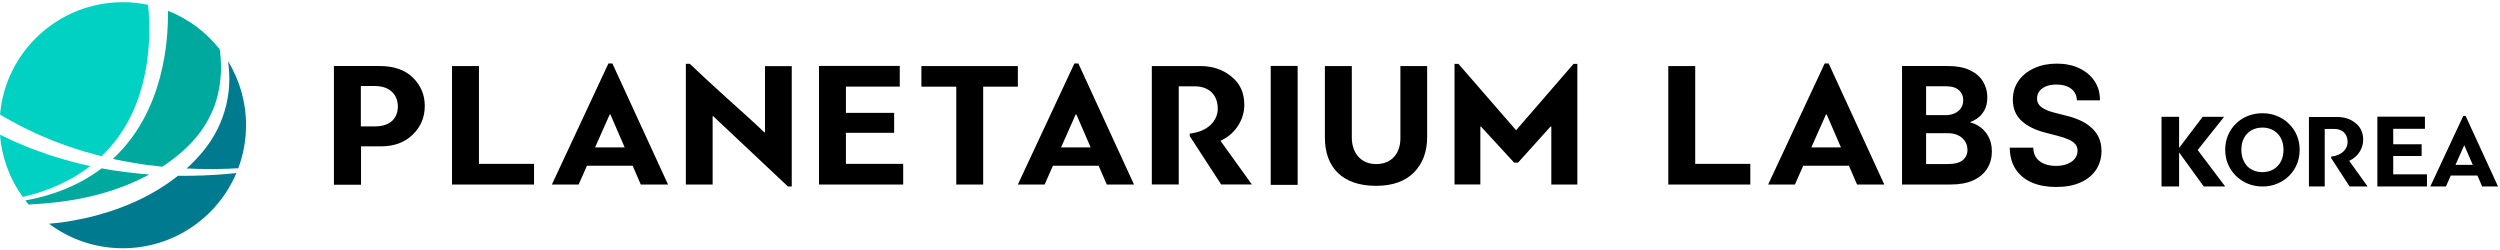 <svg xmlns="http://www.w3.org/2000/svg" fill="none" viewBox="0 0 569 57">
  <path fill="#00A99D" d="M38.071 7.644c-.254 3.332-.777 6.649-1.64 9.89-.858 3.236-2.055 6.396-3.636 9.357-.793 1.48-1.677 2.913-2.665 4.269-.987 1.357-2.071 2.643-3.242 3.838-.388.398-.793.786-1.198 1.163.13.032.259.059.394.086l1.321.264c.879.167 1.758.366 2.648.495 2.282.404 4.58.705 6.894.937.281-.183.561-.371.836-.565 1.446-1.018 2.859-2.089 4.148-3.295 1.289-1.195 2.487-2.466 3.538-3.86 1.036-1.4 1.942-2.896 2.67-4.49 2.028-4.425 2.578-9.518 1.877-14.503-3.053-3.882-7.115-6.934-11.786-8.77v.172c.016 1.68-.038 3.349-.162 5.017v-.005Z"/>
  <path fill="#00D1C2" d="M11.726 42.772c.367-.151.739-.291 1.106-.452l1.084-.495c1.429-.689 2.832-1.427 4.159-2.288.847-.549 1.672-1.131 2.47-1.744l-1.715-.382-.674-.151-.669-.178-1.338-.355c-.895-.237-1.791-.463-2.67-.754l-2.654-.829-2.616-.942c-.437-.162-.874-.312-1.305-.479l-1.284-.533c-.858-.361-1.721-.705-2.568-1.082L.529 30.912 0 30.659c.399 5.271 2.265 10.132 5.184 14.18 1.456-.35 2.897-.754 4.315-1.227.75-.275 1.51-.522 2.244-.835l-.016-.005ZM1.176 26.761c.189.118.383.226.577.328l.583.318 2.341 1.271c.788.409 1.597.775 2.395 1.163l1.203.576c.405.183.82.35 1.224.528l2.46 1.039 2.508.931c.831.328 1.683.587 2.535.867l1.273.414.636.205.647.183 2.589.721c.324.086.653.162.976.237.707-.684 1.392-1.394 2.034-2.137 1.019-1.179 1.953-2.428 2.789-3.736.836-1.308 1.575-2.681 2.222-4.091 1.295-2.821 2.222-5.809 2.837-8.856.62-3.047.917-6.164.966-9.276.022-1.556-.022-3.117-.13-4.662-.038-.565-.092-1.131-.151-1.69C31.835.705 29.91.5 27.936.5 13.286.511 1.252 11.741.011 26.056c.011.005.022.011.032.021l1.138.689-.005-.005Z"/>
  <path fill="#00A99D" d="m26.98 38.95-1.37-.199c-.459-.065-.906-.162-1.359-.237-.367-.07-.739-.135-1.106-.199-1.332 1.001-2.729 1.911-4.175 2.719-1.44.818-2.95 1.502-4.471 2.121l-1.154.441c-.383.145-.777.264-1.165.398-.771.275-1.57.479-2.352.716-1.343.361-2.697.662-4.056.91.243.318.496.625.755.931.318-.016.636-.032.949-.048.895-.059 1.785-.124 2.681-.199.448-.032.89-.081 1.338-.129.448-.043.89-.081 1.332-.14 7.104-.791 14.121-2.654 20.411-5.938.243-.124.48-.258.717-.388-1.413-.102-2.826-.237-4.234-.409-.917-.086-1.823-.237-2.74-.361v.011Z"/>
  <path fill="#007A8F" d="M40.714 39.999h-.21c-.167.135-.334.269-.502.398-1.532 1.19-3.145 2.256-4.817 3.225-.831.495-1.688.931-2.546 1.384-.868.414-1.731.851-2.621 1.222-.879.398-1.78.732-2.675 1.082-.906.323-1.812.651-2.729.937-1.829.581-3.689 1.082-5.566 1.48-1.877.398-3.765.754-5.664.969-.744.092-1.489.162-2.233.226 4.682 3.505 10.497 5.577 16.802 5.577 11.624 0 21.592-7.058 25.848-17.109-.701.075-1.402.145-2.109.205-3.641.312-7.303.452-10.971.414l-.005-.011Zm11.289-18.913c-.237 1.917-.696 3.822-1.365 5.653-.669 1.836-1.548 3.602-2.616 5.244-1.073 1.637-2.325 3.16-3.679 4.554-.599.63-1.23 1.228-1.872 1.804 3.042.151 6.101.178 9.153.075.869-.027 1.737-.07 2.605-.118 1.143-3.052 1.769-6.353 1.769-9.803 0-5.34-1.5-10.326-4.094-14.573.07.468.124.937.162 1.411.178 1.9.173 3.833-.054 5.75l-.011.005Z"/>
  <path fill="#000" fill-rule="evenodd" d="m143.995 37.728 1.847 4.268h6.202l-12.666-27.553h-.901l-12.87 27.553h6.09l1.892-4.268h10.406Zm-8.559-4.178 3.334-7.502h.157l3.251 7.502h-6.742Zm-26.428-18.511h-6.127v26.956h18.666v-4.698h-12.539V15.039ZM76 42.05V15.029h10.399c3.289 0 5.841.898 7.606 2.665 1.772 1.767 2.673 3.893 2.673 6.394 0 2.665-.946 4.837-2.793 6.604-1.847 1.76-4.235 2.62-7.193 2.62h-4.52v8.73h-6.164L76 42.05Zm6.127-22.469v9.187h3.206c3.739 0 5.218-2.089 5.218-4.552 0-2.583-1.772-4.635-5.181-4.635h-3.244Zm303.704-4.542h-6.127v26.956h18.666v-4.698h-12.539V15.039Zm36.835 26.956-1.847-4.268h-10.407l-1.892 4.268h-6.089L415.3 14.442h.901l12.667 27.553h-6.202Zm-7.073-15.948-3.334 7.502h6.743l-3.251-7.502h-.158ZM250.052 37.728l1.847 4.268h6.202l-12.667-27.553h-.901l-12.869 27.553h6.089l1.892-4.268h10.407Zm-8.559-4.178 3.333-7.502h.158l3.251 7.502h-6.742Zm-79.312 8.445h-6.082v-27.479H157c1.93 1.879 4.768 4.488 8.515 7.88 3.739 3.347 6.577 5.919 8.432 7.716h.165V15.045h6.089v27.397h-.863l-17.022-16.006h-.12v15.559h-.015Zm43.385-.003V37.296h-13.035v-7.07h10.977v-4.539h-10.977v-5.973h12.254v-4.704h-18.381v26.982h19.162Zm26.098-22.264h-7.891v22.266h-6.127V19.728h-7.936v-4.691h21.954v4.691Zm48.585-2.324c-1.929-1.599-4.317-2.376-7.11-2.376h-10.985v26.962h6.127V19.653h3.702c3.168 0 5.18 1.965 5.18 5.073 0 2.66-2.094 5.192-6.374 5.685v.575l7.155 11.004h6.991l-7.156-9.944c3.657-1.673 5.429-5.073 5.429-8.181 0-2.742-.984-4.908-2.959-6.462Zm15.094 24.664h-6.127V15.01h6.127v27.059Zm29.479-27.028h-6.09v16.45c0 3.293-1.892 5.852-5.511 5.852s-5.549-2.677-5.549-6.052v-16.25h-6.127v16.287c0 6.705 3.95 10.969 11.638 10.969 3.74 0 6.623-1.016 8.635-3.048 2.02-2.069 3.004-4.747 3.004-8.04V15.041Zm108.081 26.956V15.027h10.482c1.947 0 3.591.304 4.917.93 1.326.614 2.334 1.463 3.004 2.555.674 1.085 1.008 2.311 1.008 3.67 0 1.113-.216 2.087-.662 2.909l-.001.001c-.44.799-1.032 1.452-1.777 1.954-.478.322-.991.585-1.54.787.65.147 1.279.405 1.887.772.924.545 1.675 1.315 2.253 2.302.589 1.004.875 2.204.875 3.586 0 1.419-.347 2.704-1.046 3.848l-.001.001c-.704 1.143-1.759 2.036-3.146 2.684-1.395.652-3.13.969-5.189.969h-11.064Zm14.36-9.801-.001-.002c-.352-.575-.855-1.03-1.519-1.364l-.003-.002c-.658-.338-1.457-.515-2.407-.515h-4.953v7.026h4.824c1.714 0 2.869-.327 3.544-.907.7-.602 1.047-1.363 1.047-2.311 0-.72-.179-1.359-.532-1.927Zm-.949-7.584V24.61c.345-.502.523-1.101.523-1.811 0-.927-.325-1.674-.976-2.266l-.001-.001c-.631-.58-1.599-.899-2.967-.899h-4.513v6.577h4.41c.786 0 1.483-.142 2.097-.419.613-.285 1.085-.678 1.427-1.18Zm26.364-2.073.032.303h5.234l-.006-.344c-.026-1.562-.46-2.955-1.306-4.167-.843-1.216-2.001-2.159-3.462-2.832-1.458-.683-3.144-1.02-5.05-1.02-1.881 0-3.578.337-5.084 1.018-1.504.672-2.705 1.623-3.591 2.855l-.001.001c-.883 1.241-1.322 2.685-1.322 4.319 0 1.989.656 3.614 1.985 4.839l.002.002c1.31 1.191 3.077 2.066 5.28 2.639l2.994.78c.928.239 1.732.511 2.413.814l.005.002c.675.288 1.18.643 1.533 1.054l.002.002c.332.38.511.869.52 1.494-.009.691-.213 1.284-.609 1.794-.403.509-.967.919-1.71 1.222-.731.292-1.594.444-2.597.444-.958 0-1.816-.146-2.577-.433-.745-.284-1.34-.709-1.796-1.274-.447-.553-.71-1.256-.774-2.127l-.023-.313h-5.355l.014.351c.071 1.82.539 3.384 1.42 4.677l.001.001c.887 1.288 2.114 2.264 3.666 2.928 1.558.663 3.382.989 5.463.989 2.14 0 3.985-.335 5.52-1.018 1.54-.69 2.732-1.651 3.56-2.891l.001-.001c.828-1.248 1.238-2.689 1.238-4.31 0-1.195-.222-2.254-.678-3.168-.449-.9-1.061-1.67-1.834-2.307-.754-.629-1.608-1.148-2.56-1.558-.934-.407-1.907-.729-2.919-.968l-2.463-.624-.004-.001c-.527-.127-1.051-.284-1.571-.471-.508-.183-.969-.406-1.382-.668-.398-.261-.708-.573-.936-.934-.21-.345-.322-.762-.322-1.263.008-.6.18-1.125.514-1.585.334-.461.824-.839 1.49-1.123.658-.281 1.463-.428 2.423-.428 1.364 0 2.436.305 3.245.886l.002.001c.807.574 1.265 1.369 1.375 2.413ZM345.525 37.008h-.008l7.396-8.218c.083 0 .128 0 .165.037v13.172h5.924V14.542h-.863l-13.072 15.099-13.117-15.099h-.901v27.449h5.879V28.82c.037 0 .082 0 .12-.037l7.568 8.226h.901l-.007.007.015-.007Zm150.439-2.317 5.615 7.752h4.877l-6.266-8.3 6.02-7.561h-4.877l-5.369 7.082v-7.082h-4.004v15.861h4.004v-7.752Zm68.974 7.752-1.077-2.489h-6.068l-1.103 2.489h-3.551l7.504-16.066h.526l7.385 16.066h-3.616Zm-4.124-9.299-1.944 4.375h3.932l-1.896-4.375h-.092Zm-8.44 9.299v-2.766h-7.677v-4.164h6.465v-2.673h-6.465v-3.518h7.217v-2.77h-10.825v15.891h11.285Zm-20.42-15.817c1.639 0 3.039.456 4.171 1.394 1.159.912 1.736 2.183 1.736 3.791 0 1.823-1.04 3.817-3.185 4.799l4.198 5.833h-4.101l-4.198-6.456v-.338c2.511-.289 3.74-1.775 3.74-3.335 0-1.823-1.18-2.976-3.039-2.976h-2.172v13.104h-3.594V26.625h6.444Zm-20.36 15.178c1.035.426 2.162.639 3.38.639 1.187 0 2.291-.213 3.311-.639 1.036-.426 1.934-1.012 2.695-1.758.762-.761 1.355-1.644 1.782-2.649.426-1.02.639-2.116.639-3.289 0-1.188-.213-2.284-.639-3.289-.427-1.02-1.028-1.903-1.805-2.649-.761-.761-1.659-1.347-2.694-1.758-1.021-.426-2.132-.639-3.335-.639-1.218 0-2.345.213-3.38.639-1.02.411-1.911.997-2.672 1.758-.761.746-1.355 1.621-1.781 2.626-.427 1.005-.64 2.101-.64 3.289 0 1.172.213 2.269.64 3.289.426 1.005 1.027 1.888 1.804 2.649.776.761 1.675 1.355 2.695 1.781Zm5.846-3.266c-.715.426-1.553.639-2.512.639-.715 0-1.37-.122-1.964-.365-.594-.244-1.104-.586-1.53-1.028-.411-.457-.731-.997-.959-1.621-.229-.624-.343-1.317-.343-2.078 0-1.02.198-1.903.594-2.649.396-.761.952-1.347 1.667-1.759.731-.426 1.576-.639 2.535-.639.716 0 1.363.122 1.941.365.594.228 1.104.571 1.531 1.028.426.442.753.974.982 1.599.228.609.342 1.294.342 2.055 0 1.005-.198 1.895-.594 2.672-.395.761-.959 1.355-1.69 1.781Z" clip-rule="evenodd"/>
</svg>
